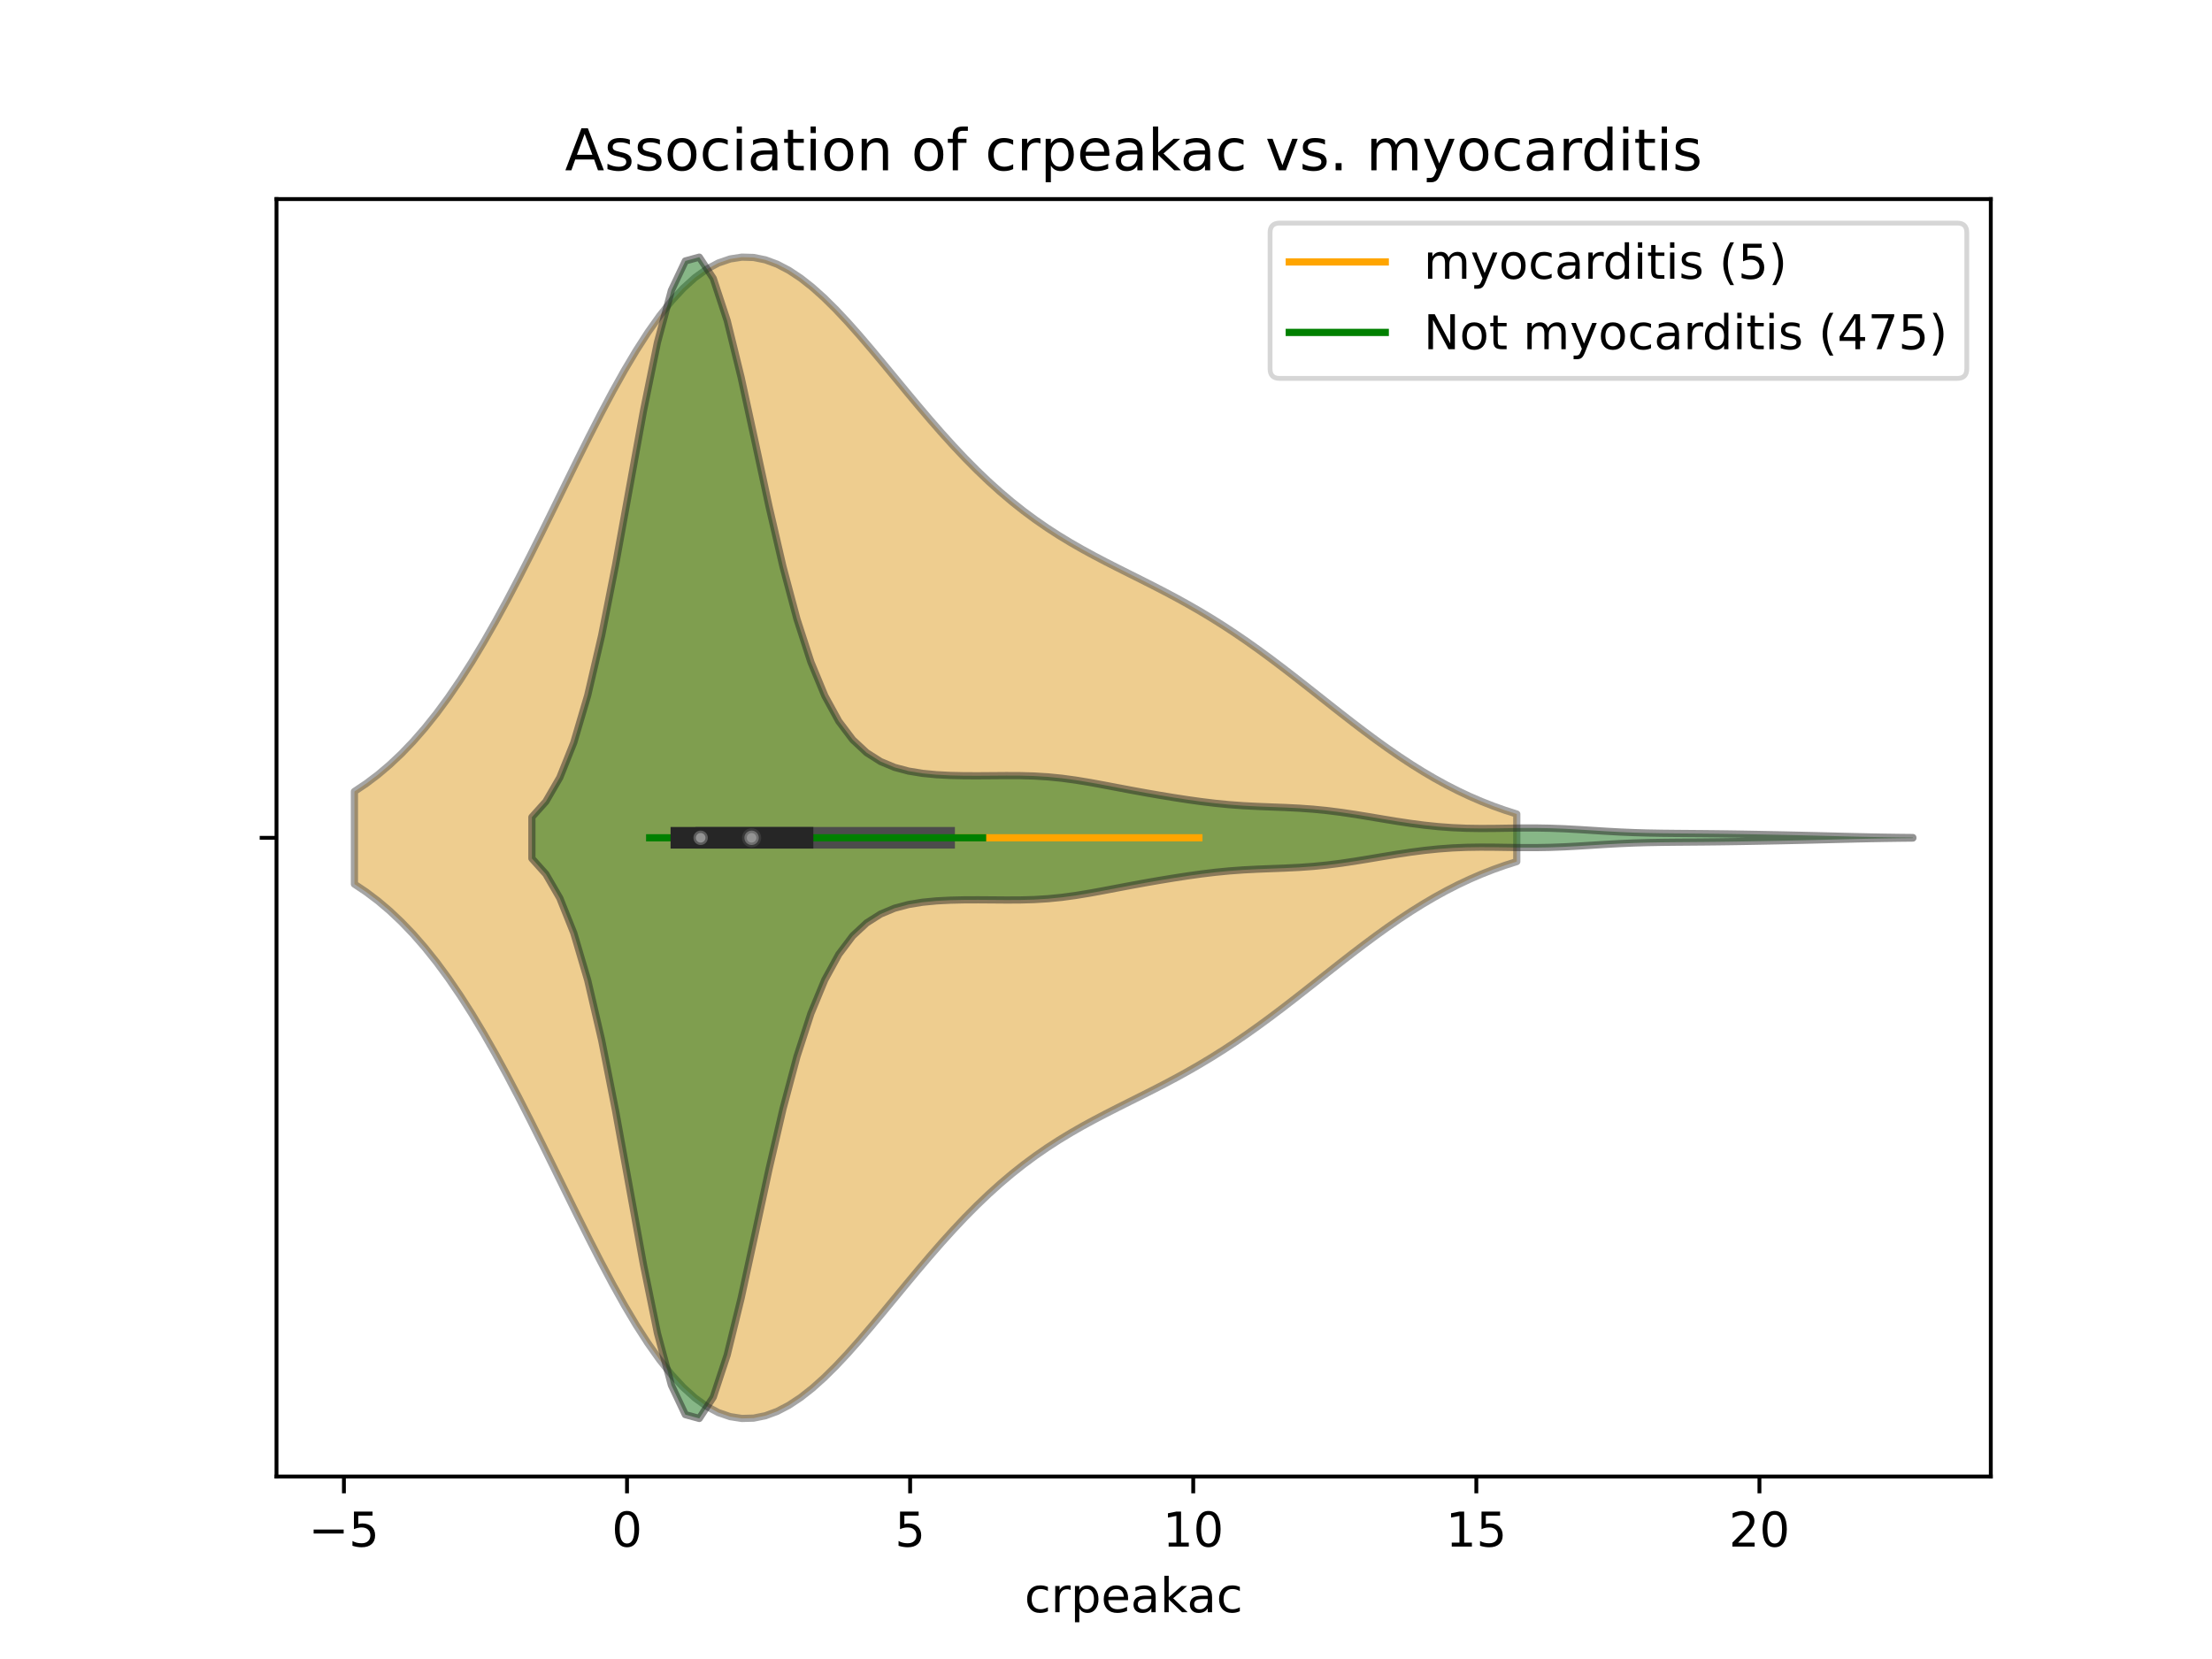 <?xml version="1.0" encoding="utf-8" standalone="no"?>
<!DOCTYPE svg PUBLIC "-//W3C//DTD SVG 1.1//EN"
  "http://www.w3.org/Graphics/SVG/1.1/DTD/svg11.dtd">
<!-- Created with matplotlib (https://matplotlib.org/) -->
<svg height="345.6pt" version="1.1" viewBox="0 0 460.8 345.6" width="460.8pt" xmlns="http://www.w3.org/2000/svg" xmlns:xlink="http://www.w3.org/1999/xlink">
 <defs>
  <style type="text/css">
*{stroke-linecap:butt;stroke-linejoin:round;}
  </style>
 </defs>
 <g id="figure_1">
  <g id="patch_1">
   <path d="M 0 345.6 
L 460.8 345.6 
L 460.8 0 
L 0 0 
z
" style="fill:#ffffff;"/>
  </g>
  <g id="axes_1">
   <g id="patch_2">
    <path d="M 57.6 307.584 
L 414.72 307.584 
L 414.72 41.472 
L 57.6 41.472 
z
" style="fill:#ffffff;"/>
   </g>
   <g id="PolyCollection_1">
    <defs>
     <path d="M 73.833 -161.422 
L 73.833 -180.722 
L 76.279 -182.36 
L 78.724 -184.207 
L 81.17 -186.278 
L 83.616 -188.583 
L 86.062 -191.134 
L 88.508 -193.938 
L 90.954 -196.999 
L 93.4 -200.319 
L 95.846 -203.895 
L 98.292 -207.719 
L 100.737 -211.781 
L 103.183 -216.064 
L 105.629 -220.546 
L 108.075 -225.201 
L 110.521 -229.997 
L 112.967 -234.899 
L 115.413 -239.866 
L 117.859 -244.856 
L 120.304 -249.821 
L 122.75 -254.713 
L 125.196 -259.483 
L 127.642 -264.082 
L 130.088 -268.46 
L 132.534 -272.571 
L 134.98 -276.371 
L 137.426 -279.821 
L 139.871 -282.886 
L 142.317 -285.538 
L 144.763 -287.753 
L 147.209 -289.515 
L 149.655 -290.816 
L 152.101 -291.653 
L 154.547 -292.032 
L 156.993 -291.965 
L 159.438 -291.469 
L 161.884 -290.57 
L 164.33 -289.294 
L 166.776 -287.677 
L 169.222 -285.752 
L 171.668 -283.56 
L 174.114 -281.141 
L 176.56 -278.535 
L 179.006 -275.782 
L 181.451 -272.922 
L 183.897 -269.994 
L 186.343 -267.031 
L 188.789 -264.068 
L 191.235 -261.134 
L 193.681 -258.255 
L 196.127 -255.454 
L 198.573 -252.749 
L 201.018 -250.155 
L 203.464 -247.684 
L 205.91 -245.344 
L 208.356 -243.138 
L 210.802 -241.067 
L 213.248 -239.13 
L 215.694 -237.319 
L 218.14 -235.628 
L 220.585 -234.046 
L 223.031 -232.562 
L 225.477 -231.16 
L 227.923 -229.826 
L 230.369 -228.544 
L 232.815 -227.298 
L 235.261 -226.071 
L 237.707 -224.847 
L 240.152 -223.611 
L 242.598 -222.349 
L 245.044 -221.049 
L 247.49 -219.699 
L 249.936 -218.292 
L 252.382 -216.821 
L 254.828 -215.282 
L 257.274 -213.675 
L 259.72 -212.001 
L 262.165 -210.264 
L 264.611 -208.469 
L 267.057 -206.624 
L 269.503 -204.74 
L 271.949 -202.827 
L 274.395 -200.898 
L 276.841 -198.965 
L 279.287 -197.042 
L 281.732 -195.142 
L 284.178 -193.278 
L 286.624 -191.461 
L 289.07 -189.703 
L 291.516 -188.014 
L 293.962 -186.401 
L 296.408 -184.873 
L 298.854 -183.435 
L 301.299 -182.091 
L 303.745 -180.842 
L 306.191 -179.69 
L 308.637 -178.634 
L 311.083 -177.674 
L 313.529 -176.805 
L 315.975 -176.024 
L 315.975 -166.12 
L 315.975 -166.12 
L 313.529 -165.339 
L 311.083 -164.47 
L 308.637 -163.51 
L 306.191 -162.454 
L 303.745 -161.302 
L 301.299 -160.053 
L 298.854 -158.709 
L 296.408 -157.271 
L 293.962 -155.743 
L 291.516 -154.13 
L 289.07 -152.441 
L 286.624 -150.683 
L 284.178 -148.866 
L 281.732 -147.002 
L 279.287 -145.102 
L 276.841 -143.179 
L 274.395 -141.246 
L 271.949 -139.317 
L 269.503 -137.404 
L 267.057 -135.52 
L 264.611 -133.675 
L 262.165 -131.88 
L 259.72 -130.143 
L 257.274 -128.469 
L 254.828 -126.862 
L 252.382 -125.323 
L 249.936 -123.852 
L 247.49 -122.445 
L 245.044 -121.095 
L 242.598 -119.795 
L 240.152 -118.533 
L 237.707 -117.297 
L 235.261 -116.073 
L 232.815 -114.846 
L 230.369 -113.6 
L 227.923 -112.318 
L 225.477 -110.984 
L 223.031 -109.582 
L 220.585 -108.098 
L 218.14 -106.516 
L 215.694 -104.825 
L 213.248 -103.014 
L 210.802 -101.077 
L 208.356 -99.006 
L 205.91 -96.8 
L 203.464 -94.46 
L 201.018 -91.989 
L 198.573 -89.395 
L 196.127 -86.69 
L 193.681 -83.889 
L 191.235 -81.01 
L 188.789 -78.076 
L 186.343 -75.113 
L 183.897 -72.15 
L 181.451 -69.222 
L 179.006 -66.362 
L 176.56 -63.609 
L 174.114 -61.003 
L 171.668 -58.584 
L 169.222 -56.392 
L 166.776 -54.467 
L 164.33 -52.85 
L 161.884 -51.574 
L 159.438 -50.675 
L 156.993 -50.179 
L 154.547 -50.112 
L 152.101 -50.491 
L 149.655 -51.328 
L 147.209 -52.629 
L 144.763 -54.391 
L 142.317 -56.606 
L 139.871 -59.258 
L 137.426 -62.323 
L 134.98 -65.773 
L 132.534 -69.573 
L 130.088 -73.684 
L 127.642 -78.062 
L 125.196 -82.661 
L 122.75 -87.431 
L 120.304 -92.323 
L 117.859 -97.288 
L 115.413 -102.278 
L 112.967 -107.245 
L 110.521 -112.147 
L 108.075 -116.943 
L 105.629 -121.598 
L 103.183 -126.08 
L 100.737 -130.363 
L 98.292 -134.425 
L 95.846 -138.249 
L 93.4 -141.825 
L 90.954 -145.145 
L 88.508 -148.206 
L 86.062 -151.01 
L 83.616 -153.561 
L 81.17 -155.866 
L 78.724 -157.937 
L 76.279 -159.784 
L 73.833 -161.422 
z
" id="m91c25d7574" style="stroke:#4c4c4c;stroke-opacity:0.5;stroke-width:1.5;"/>
    </defs>
    <g clip-path="url(#p97ce71ebbb)">
     <use style="fill:#df9c20;fill-opacity:0.5;stroke:#4c4c4c;stroke-opacity:0.5;stroke-width:1.5;" x="0" xlink:href="#m91c25d7574" y="345.6"/>
    </g>
   </g>
   <g id="PolyCollection_2">
    <defs>
     <path d="M 110.805 -166.765 
L 110.805 -175.379 
L 113.711 -178.625 
L 116.617 -183.632 
L 119.522 -190.888 
L 122.428 -200.738 
L 125.334 -213.231 
L 128.24 -227.969 
L 131.146 -244.034 
L 134.052 -260.029 
L 136.958 -274.273 
L 139.864 -285.108 
L 142.77 -291.242 
L 145.675 -292.032 
L 148.581 -287.606 
L 151.487 -278.806 
L 154.393 -266.962 
L 157.299 -253.587 
L 160.205 -240.085 
L 163.111 -227.544 
L 166.017 -216.646 
L 168.922 -207.684 
L 171.828 -200.651 
L 174.734 -195.353 
L 177.64 -191.502 
L 180.546 -188.795 
L 183.452 -186.954 
L 186.358 -185.742 
L 189.264 -184.969 
L 192.17 -184.495 
L 195.075 -184.215 
L 197.981 -184.065 
L 200.887 -183.999 
L 203.793 -183.99 
L 206.699 -184.01 
L 209.605 -184.032 
L 212.511 -184.021 
L 215.417 -183.941 
L 218.322 -183.763 
L 221.228 -183.475 
L 224.134 -183.079 
L 227.04 -182.6 
L 229.946 -182.067 
L 232.852 -181.514 
L 235.758 -180.966 
L 238.664 -180.438 
L 241.57 -179.934 
L 244.475 -179.457 
L 247.381 -179.01 
L 250.287 -178.604 
L 253.193 -178.253 
L 256.099 -177.97 
L 259.005 -177.758 
L 261.911 -177.608 
L 264.817 -177.494 
L 267.723 -177.383 
L 270.628 -177.238 
L 273.534 -177.031 
L 276.44 -176.744 
L 279.346 -176.378 
L 282.252 -175.946 
L 285.158 -175.472 
L 288.064 -174.982 
L 290.97 -174.506 
L 293.875 -174.068 
L 296.781 -173.691 
L 299.687 -173.392 
L 302.593 -173.18 
L 305.499 -173.057 
L 308.405 -173.014 
L 311.311 -173.029 
L 314.217 -173.072 
L 317.123 -173.11 
L 320.028 -173.113 
L 322.934 -173.062 
L 325.84 -172.954 
L 328.746 -172.798 
L 331.652 -172.617 
L 334.558 -172.436 
L 337.464 -172.277 
L 340.37 -172.153 
L 343.275 -172.068 
L 346.181 -172.016 
L 349.087 -171.985 
L 351.993 -171.962 
L 354.899 -171.938 
L 357.805 -171.908 
L 360.711 -171.869 
L 363.617 -171.823 
L 366.523 -171.771 
L 369.428 -171.716 
L 372.334 -171.656 
L 375.24 -171.591 
L 378.146 -171.522 
L 381.052 -171.449 
L 383.958 -171.377 
L 386.864 -171.308 
L 389.77 -171.247 
L 392.676 -171.195 
L 395.581 -171.154 
L 398.487 -171.124 
L 398.487 -171.02 
L 398.487 -171.02 
L 395.581 -170.99 
L 392.676 -170.949 
L 389.77 -170.897 
L 386.864 -170.836 
L 383.958 -170.767 
L 381.052 -170.695 
L 378.146 -170.622 
L 375.24 -170.553 
L 372.334 -170.488 
L 369.428 -170.428 
L 366.523 -170.373 
L 363.617 -170.321 
L 360.711 -170.275 
L 357.805 -170.236 
L 354.899 -170.206 
L 351.993 -170.182 
L 349.087 -170.159 
L 346.181 -170.128 
L 343.275 -170.076 
L 340.37 -169.991 
L 337.464 -169.867 
L 334.558 -169.708 
L 331.652 -169.527 
L 328.746 -169.346 
L 325.84 -169.19 
L 322.934 -169.082 
L 320.028 -169.031 
L 317.123 -169.034 
L 314.217 -169.072 
L 311.311 -169.115 
L 308.405 -169.13 
L 305.499 -169.087 
L 302.593 -168.964 
L 299.687 -168.752 
L 296.781 -168.453 
L 293.875 -168.076 
L 290.97 -167.638 
L 288.064 -167.162 
L 285.158 -166.672 
L 282.252 -166.198 
L 279.346 -165.766 
L 276.44 -165.4 
L 273.534 -165.113 
L 270.628 -164.906 
L 267.723 -164.761 
L 264.817 -164.65 
L 261.911 -164.536 
L 259.005 -164.386 
L 256.099 -164.174 
L 253.193 -163.891 
L 250.287 -163.54 
L 247.381 -163.134 
L 244.475 -162.687 
L 241.57 -162.21 
L 238.664 -161.706 
L 235.758 -161.178 
L 232.852 -160.63 
L 229.946 -160.077 
L 227.04 -159.544 
L 224.134 -159.065 
L 221.228 -158.669 
L 218.322 -158.381 
L 215.417 -158.203 
L 212.511 -158.123 
L 209.605 -158.112 
L 206.699 -158.134 
L 203.793 -158.154 
L 200.887 -158.145 
L 197.981 -158.079 
L 195.075 -157.929 
L 192.17 -157.649 
L 189.264 -157.175 
L 186.358 -156.402 
L 183.452 -155.19 
L 180.546 -153.349 
L 177.64 -150.642 
L 174.734 -146.791 
L 171.828 -141.493 
L 168.922 -134.46 
L 166.017 -125.498 
L 163.111 -114.6 
L 160.205 -102.059 
L 157.299 -88.557 
L 154.393 -75.182 
L 151.487 -63.338 
L 148.581 -54.538 
L 145.675 -50.112 
L 142.77 -50.902 
L 139.864 -57.036 
L 136.958 -67.871 
L 134.052 -82.115 
L 131.146 -98.11 
L 128.24 -114.175 
L 125.334 -128.913 
L 122.428 -141.406 
L 119.522 -151.256 
L 116.617 -158.512 
L 113.711 -163.519 
L 110.805 -166.765 
z
" id="mef606143f7" style="stroke:#262626;stroke-opacity:0.5;stroke-width:1.5;"/>
    </defs>
    <g clip-path="url(#p97ce71ebbb)">
     <use style="fill:#107010;fill-opacity:0.5;stroke:#262626;stroke-opacity:0.5;stroke-width:1.5;" x="0" xlink:href="#mef606143f7" y="345.6"/>
    </g>
   </g>
   <g id="matplotlib.axis_1">
    <g id="xtick_1">
     <g id="line2d_1">
      <defs>
       <path d="M 0 0 
L 0 3.5 
" id="m4beaf02a78" style="stroke:#000000;stroke-width:0.8;"/>
      </defs>
      <g>
       <use style="stroke:#000000;stroke-width:0.8;" x="71.645" xlink:href="#m4beaf02a78" y="307.584"/>
      </g>
     </g>
     <g id="text_1">
      <!-- −5 -->
      <defs>
       <path d="M 10.594 35.5 
L 73.188 35.5 
L 73.188 27.203 
L 10.594 27.203 
z
" id="DejaVuSans-8722"/>
       <path d="M 10.797 72.906 
L 49.516 72.906 
L 49.516 64.594 
L 19.828 64.594 
L 19.828 46.734 
Q 21.969 47.469 24.109 47.828 
Q 26.266 48.188 28.422 48.188 
Q 40.625 48.188 47.75 41.5 
Q 54.891 34.812 54.891 23.391 
Q 54.891 11.625 47.562 5.094 
Q 40.234 -1.422 26.906 -1.422 
Q 22.312 -1.422 17.547 -0.641 
Q 12.797 0.141 7.719 1.703 
L 7.719 11.625 
Q 12.109 9.234 16.797 8.062 
Q 21.484 6.891 26.703 6.891 
Q 35.156 6.891 40.078 11.328 
Q 45.016 15.766 45.016 23.391 
Q 45.016 31 40.078 35.438 
Q 35.156 39.891 26.703 39.891 
Q 22.75 39.891 18.812 39.016 
Q 14.891 38.141 10.797 36.281 
z
" id="DejaVuSans-53"/>
      </defs>
      <g transform="translate(64.274 322.182)scale(0.1 -0.1)">
       <use xlink:href="#DejaVuSans-8722"/>
       <use x="83.789" xlink:href="#DejaVuSans-53"/>
      </g>
     </g>
    </g>
    <g id="xtick_2">
     <g id="line2d_2">
      <g>
       <use style="stroke:#000000;stroke-width:0.8;" x="130.62" xlink:href="#m4beaf02a78" y="307.584"/>
      </g>
     </g>
     <g id="text_2">
      <!-- 0 -->
      <defs>
       <path d="M 31.781 66.406 
Q 24.172 66.406 20.328 58.906 
Q 16.5 51.422 16.5 36.375 
Q 16.5 21.391 20.328 13.891 
Q 24.172 6.391 31.781 6.391 
Q 39.453 6.391 43.281 13.891 
Q 47.125 21.391 47.125 36.375 
Q 47.125 51.422 43.281 58.906 
Q 39.453 66.406 31.781 66.406 
z
M 31.781 74.219 
Q 44.047 74.219 50.516 64.516 
Q 56.984 54.828 56.984 36.375 
Q 56.984 17.969 50.516 8.266 
Q 44.047 -1.422 31.781 -1.422 
Q 19.531 -1.422 13.062 8.266 
Q 6.594 17.969 6.594 36.375 
Q 6.594 54.828 13.062 64.516 
Q 19.531 74.219 31.781 74.219 
z
" id="DejaVuSans-48"/>
      </defs>
      <g transform="translate(127.439 322.182)scale(0.1 -0.1)">
       <use xlink:href="#DejaVuSans-48"/>
      </g>
     </g>
    </g>
    <g id="xtick_3">
     <g id="line2d_3">
      <g>
       <use style="stroke:#000000;stroke-width:0.8;" x="189.596" xlink:href="#m4beaf02a78" y="307.584"/>
      </g>
     </g>
     <g id="text_3">
      <!-- 5 -->
      <g transform="translate(186.415 322.182)scale(0.1 -0.1)">
       <use xlink:href="#DejaVuSans-53"/>
      </g>
     </g>
    </g>
    <g id="xtick_4">
     <g id="line2d_4">
      <g>
       <use style="stroke:#000000;stroke-width:0.8;" x="248.572" xlink:href="#m4beaf02a78" y="307.584"/>
      </g>
     </g>
     <g id="text_4">
      <!-- 10 -->
      <defs>
       <path d="M 12.406 8.297 
L 28.516 8.297 
L 28.516 63.922 
L 10.984 60.406 
L 10.984 69.391 
L 28.422 72.906 
L 38.281 72.906 
L 38.281 8.297 
L 54.391 8.297 
L 54.391 0 
L 12.406 0 
z
" id="DejaVuSans-49"/>
      </defs>
      <g transform="translate(242.209 322.182)scale(0.1 -0.1)">
       <use xlink:href="#DejaVuSans-49"/>
       <use x="63.623" xlink:href="#DejaVuSans-48"/>
      </g>
     </g>
    </g>
    <g id="xtick_5">
     <g id="line2d_5">
      <g>
       <use style="stroke:#000000;stroke-width:0.8;" x="307.547" xlink:href="#m4beaf02a78" y="307.584"/>
      </g>
     </g>
     <g id="text_5">
      <!-- 15 -->
      <g transform="translate(301.185 322.182)scale(0.1 -0.1)">
       <use xlink:href="#DejaVuSans-49"/>
       <use x="63.623" xlink:href="#DejaVuSans-53"/>
      </g>
     </g>
    </g>
    <g id="xtick_6">
     <g id="line2d_6">
      <g>
       <use style="stroke:#000000;stroke-width:0.8;" x="366.523" xlink:href="#m4beaf02a78" y="307.584"/>
      </g>
     </g>
     <g id="text_6">
      <!-- 20 -->
      <defs>
       <path d="M 19.188 8.297 
L 53.609 8.297 
L 53.609 0 
L 7.328 0 
L 7.328 8.297 
Q 12.938 14.109 22.625 23.891 
Q 32.328 33.688 34.812 36.531 
Q 39.547 41.844 41.422 45.531 
Q 43.312 49.219 43.312 52.781 
Q 43.312 58.594 39.234 62.25 
Q 35.156 65.922 28.609 65.922 
Q 23.969 65.922 18.812 64.312 
Q 13.672 62.703 7.812 59.422 
L 7.812 69.391 
Q 13.766 71.781 18.938 73 
Q 24.125 74.219 28.422 74.219 
Q 39.75 74.219 46.484 68.547 
Q 53.219 62.891 53.219 53.422 
Q 53.219 48.922 51.531 44.891 
Q 49.859 40.875 45.406 35.406 
Q 44.188 33.984 37.641 27.219 
Q 31.109 20.453 19.188 8.297 
z
" id="DejaVuSans-50"/>
      </defs>
      <g transform="translate(360.16 322.182)scale(0.1 -0.1)">
       <use xlink:href="#DejaVuSans-50"/>
       <use x="63.623" xlink:href="#DejaVuSans-48"/>
      </g>
     </g>
    </g>
    <g id="text_7">
     <!-- crpeakac -->
     <defs>
      <path d="M 48.781 52.594 
L 48.781 44.188 
Q 44.969 46.297 41.141 47.344 
Q 37.312 48.391 33.406 48.391 
Q 24.656 48.391 19.812 42.844 
Q 14.984 37.312 14.984 27.297 
Q 14.984 17.281 19.812 11.734 
Q 24.656 6.203 33.406 6.203 
Q 37.312 6.203 41.141 7.25 
Q 44.969 8.297 48.781 10.406 
L 48.781 2.094 
Q 45.016 0.344 40.984 -0.531 
Q 36.969 -1.422 32.422 -1.422 
Q 20.062 -1.422 12.781 6.344 
Q 5.516 14.109 5.516 27.297 
Q 5.516 40.672 12.859 48.328 
Q 20.219 56 33.016 56 
Q 37.156 56 41.109 55.141 
Q 45.062 54.297 48.781 52.594 
z
" id="DejaVuSans-99"/>
      <path d="M 41.109 46.297 
Q 39.594 47.172 37.812 47.578 
Q 36.031 48 33.891 48 
Q 26.266 48 22.188 43.047 
Q 18.109 38.094 18.109 28.812 
L 18.109 0 
L 9.078 0 
L 9.078 54.688 
L 18.109 54.688 
L 18.109 46.188 
Q 20.953 51.172 25.484 53.578 
Q 30.031 56 36.531 56 
Q 37.453 56 38.578 55.875 
Q 39.703 55.766 41.062 55.516 
z
" id="DejaVuSans-114"/>
      <path d="M 18.109 8.203 
L 18.109 -20.797 
L 9.078 -20.797 
L 9.078 54.688 
L 18.109 54.688 
L 18.109 46.391 
Q 20.953 51.266 25.266 53.625 
Q 29.594 56 35.594 56 
Q 45.562 56 51.781 48.094 
Q 58.016 40.188 58.016 27.297 
Q 58.016 14.406 51.781 6.484 
Q 45.562 -1.422 35.594 -1.422 
Q 29.594 -1.422 25.266 0.953 
Q 20.953 3.328 18.109 8.203 
z
M 48.688 27.297 
Q 48.688 37.203 44.609 42.844 
Q 40.531 48.484 33.406 48.484 
Q 26.266 48.484 22.188 42.844 
Q 18.109 37.203 18.109 27.297 
Q 18.109 17.391 22.188 11.75 
Q 26.266 6.109 33.406 6.109 
Q 40.531 6.109 44.609 11.75 
Q 48.688 17.391 48.688 27.297 
z
" id="DejaVuSans-112"/>
      <path d="M 56.203 29.594 
L 56.203 25.203 
L 14.891 25.203 
Q 15.484 15.922 20.484 11.062 
Q 25.484 6.203 34.422 6.203 
Q 39.594 6.203 44.453 7.469 
Q 49.312 8.734 54.109 11.281 
L 54.109 2.781 
Q 49.266 0.734 44.188 -0.344 
Q 39.109 -1.422 33.891 -1.422 
Q 20.797 -1.422 13.156 6.188 
Q 5.516 13.812 5.516 26.812 
Q 5.516 40.234 12.766 48.109 
Q 20.016 56 32.328 56 
Q 43.359 56 49.781 48.891 
Q 56.203 41.797 56.203 29.594 
z
M 47.219 32.234 
Q 47.125 39.594 43.094 43.984 
Q 39.062 48.391 32.422 48.391 
Q 24.906 48.391 20.391 44.141 
Q 15.875 39.891 15.188 32.172 
z
" id="DejaVuSans-101"/>
      <path d="M 34.281 27.484 
Q 23.391 27.484 19.188 25 
Q 14.984 22.516 14.984 16.5 
Q 14.984 11.719 18.141 8.906 
Q 21.297 6.109 26.703 6.109 
Q 34.188 6.109 38.703 11.406 
Q 43.219 16.703 43.219 25.484 
L 43.219 27.484 
z
M 52.203 31.203 
L 52.203 0 
L 43.219 0 
L 43.219 8.297 
Q 40.141 3.328 35.547 0.953 
Q 30.953 -1.422 24.312 -1.422 
Q 15.922 -1.422 10.953 3.297 
Q 6 8.016 6 15.922 
Q 6 25.141 12.172 29.828 
Q 18.359 34.516 30.609 34.516 
L 43.219 34.516 
L 43.219 35.406 
Q 43.219 41.609 39.141 45 
Q 35.062 48.391 27.688 48.391 
Q 23 48.391 18.547 47.266 
Q 14.109 46.141 10.016 43.891 
L 10.016 52.203 
Q 14.938 54.109 19.578 55.047 
Q 24.219 56 28.609 56 
Q 40.484 56 46.344 49.844 
Q 52.203 43.703 52.203 31.203 
z
" id="DejaVuSans-97"/>
      <path d="M 9.078 75.984 
L 18.109 75.984 
L 18.109 31.109 
L 44.922 54.688 
L 56.391 54.688 
L 27.391 29.109 
L 57.625 0 
L 45.906 0 
L 18.109 26.703 
L 18.109 0 
L 9.078 0 
z
" id="DejaVuSans-107"/>
     </defs>
     <g transform="translate(213.419 335.861)scale(0.1 -0.1)">
      <use xlink:href="#DejaVuSans-99"/>
      <use x="54.98" xlink:href="#DejaVuSans-114"/>
      <use x="96.094" xlink:href="#DejaVuSans-112"/>
      <use x="159.57" xlink:href="#DejaVuSans-101"/>
      <use x="221.094" xlink:href="#DejaVuSans-97"/>
      <use x="282.373" xlink:href="#DejaVuSans-107"/>
      <use x="338.533" xlink:href="#DejaVuSans-97"/>
      <use x="399.812" xlink:href="#DejaVuSans-99"/>
     </g>
    </g>
   </g>
   <g id="matplotlib.axis_2">
    <g id="ytick_1">
     <g id="line2d_7">
      <defs>
       <path d="M 0 0 
L -3.5 0 
" id="mac49ee406b" style="stroke:#000000;stroke-width:0.8;"/>
      </defs>
      <g>
       <use style="stroke:#000000;stroke-width:0.8;" x="57.6" xlink:href="#mac49ee406b" y="174.528"/>
      </g>
     </g>
    </g>
   </g>
   <g id="line2d_8">
    <path clip-path="url(#p97ce71ebbb)" d="M 140.056 174.528 
L 249.751 174.528 
" style="fill:none;stroke:#ffa500;stroke-linecap:square;stroke-width:1.5;"/>
   </g>
   <g id="line2d_9">
    <path clip-path="url(#p97ce71ebbb)" d="M 147.133 174.528 
L 196.673 174.528 
" style="fill:none;stroke:#4c4c4c;stroke-linecap:square;stroke-width:4.5;"/>
   </g>
   <g id="line2d_10">
    <path clip-path="url(#p97ce71ebbb)" d="M 135.338 174.528 
L 204.694 174.528 
" style="fill:none;stroke:#008000;stroke-linecap:square;stroke-width:1.5;"/>
   </g>
   <g id="line2d_11">
    <path clip-path="url(#p97ce71ebbb)" d="M 141.944 174.528 
L 167.185 174.528 
" style="fill:none;stroke:#262626;stroke-linecap:square;stroke-width:4.5;"/>
   </g>
   <g id="patch_3">
    <path d="M 57.6 307.584 
L 57.6 41.472 
" style="fill:none;stroke:#000000;stroke-linecap:square;stroke-linejoin:miter;stroke-width:0.8;"/>
   </g>
   <g id="patch_4">
    <path d="M 414.72 307.584 
L 414.72 41.472 
" style="fill:none;stroke:#000000;stroke-linecap:square;stroke-linejoin:miter;stroke-width:0.8;"/>
   </g>
   <g id="patch_5">
    <path d="M 57.6 307.584 
L 414.72 307.584 
" style="fill:none;stroke:#000000;stroke-linecap:square;stroke-linejoin:miter;stroke-width:0.8;"/>
   </g>
   <g id="patch_6">
    <path d="M 57.6 41.472 
L 414.72 41.472 
" style="fill:none;stroke:#000000;stroke-linecap:square;stroke-linejoin:miter;stroke-width:0.8;"/>
   </g>
   <g id="PathCollection_1">
    <defs>
     <path d="M 0 1.5 
C 0.398 1.5 0.779 1.342 1.061 1.061 
C 1.342 0.779 1.5 0.398 1.5 0 
C 1.5 -0.398 1.342 -0.779 1.061 -1.061 
C 0.779 -1.342 0.398 -1.5 0 -1.5 
C -0.398 -1.5 -0.779 -1.342 -1.061 -1.061 
C -1.342 -0.779 -1.5 -0.398 -1.5 0 
C -1.5 0.398 -1.342 0.779 -1.061 1.061 
C -0.779 1.342 -0.398 1.5 0 1.5 
z
" id="m2f6c589603" style="stroke:#4c4c4c;stroke-opacity:0.5;"/>
    </defs>
    <g clip-path="url(#p97ce71ebbb)">
     <use style="fill:#ffffff;fill-opacity:0.5;stroke:#4c4c4c;stroke-opacity:0.5;" x="156.57" xlink:href="#m2f6c589603" y="174.528"/>
    </g>
   </g>
   <g id="PathCollection_2">
    <defs>
     <path d="M 0 1.5 
C 0.398 1.5 0.779 1.342 1.061 1.061 
C 1.342 0.779 1.5 0.398 1.5 0 
C 1.5 -0.398 1.342 -0.779 1.061 -1.061 
C 0.779 -1.342 0.398 -1.5 0 -1.5 
C -0.398 -1.5 -0.779 -1.342 -1.061 -1.061 
C -1.342 -0.779 -1.5 -0.398 -1.5 0 
C -1.5 0.398 -1.342 0.779 -1.061 1.061 
C -0.779 1.342 -0.398 1.5 0 1.5 
z
" id="mc20048e408" style="stroke:#262626;stroke-opacity:0.5;"/>
    </defs>
    <g clip-path="url(#p97ce71ebbb)">
     <use style="fill:#ffffff;fill-opacity:0.5;stroke:#262626;stroke-opacity:0.5;" x="145.954" xlink:href="#mc20048e408" y="174.528"/>
    </g>
   </g>
   <g id="text_8">
    <!-- Association of crpeakac vs. myocarditis -->
    <defs>
     <path d="M 34.188 63.188 
L 20.797 26.906 
L 47.609 26.906 
z
M 28.609 72.906 
L 39.797 72.906 
L 67.578 0 
L 57.328 0 
L 50.688 18.703 
L 17.828 18.703 
L 11.188 0 
L 0.781 0 
z
" id="DejaVuSans-65"/>
     <path d="M 44.281 53.078 
L 44.281 44.578 
Q 40.484 46.531 36.375 47.5 
Q 32.281 48.484 27.875 48.484 
Q 21.188 48.484 17.844 46.438 
Q 14.5 44.391 14.5 40.281 
Q 14.5 37.156 16.891 35.375 
Q 19.281 33.594 26.516 31.984 
L 29.594 31.297 
Q 39.156 29.25 43.188 25.516 
Q 47.219 21.781 47.219 15.094 
Q 47.219 7.469 41.188 3.016 
Q 35.156 -1.422 24.609 -1.422 
Q 20.219 -1.422 15.453 -0.562 
Q 10.688 0.297 5.422 2 
L 5.422 11.281 
Q 10.406 8.688 15.234 7.391 
Q 20.062 6.109 24.812 6.109 
Q 31.156 6.109 34.562 8.281 
Q 37.984 10.453 37.984 14.406 
Q 37.984 18.062 35.516 20.016 
Q 33.062 21.969 24.703 23.781 
L 21.578 24.516 
Q 13.234 26.266 9.516 29.906 
Q 5.812 33.547 5.812 39.891 
Q 5.812 47.609 11.281 51.797 
Q 16.75 56 26.812 56 
Q 31.781 56 36.172 55.266 
Q 40.578 54.547 44.281 53.078 
z
" id="DejaVuSans-115"/>
     <path d="M 30.609 48.391 
Q 23.391 48.391 19.188 42.75 
Q 14.984 37.109 14.984 27.297 
Q 14.984 17.484 19.156 11.844 
Q 23.344 6.203 30.609 6.203 
Q 37.797 6.203 41.984 11.859 
Q 46.188 17.531 46.188 27.297 
Q 46.188 37.016 41.984 42.703 
Q 37.797 48.391 30.609 48.391 
z
M 30.609 56 
Q 42.328 56 49.016 48.375 
Q 55.719 40.766 55.719 27.297 
Q 55.719 13.875 49.016 6.219 
Q 42.328 -1.422 30.609 -1.422 
Q 18.844 -1.422 12.172 6.219 
Q 5.516 13.875 5.516 27.297 
Q 5.516 40.766 12.172 48.375 
Q 18.844 56 30.609 56 
z
" id="DejaVuSans-111"/>
     <path d="M 9.422 54.688 
L 18.406 54.688 
L 18.406 0 
L 9.422 0 
z
M 9.422 75.984 
L 18.406 75.984 
L 18.406 64.594 
L 9.422 64.594 
z
" id="DejaVuSans-105"/>
     <path d="M 18.312 70.219 
L 18.312 54.688 
L 36.812 54.688 
L 36.812 47.703 
L 18.312 47.703 
L 18.312 18.016 
Q 18.312 11.328 20.141 9.422 
Q 21.969 7.516 27.594 7.516 
L 36.812 7.516 
L 36.812 0 
L 27.594 0 
Q 17.188 0 13.234 3.875 
Q 9.281 7.766 9.281 18.016 
L 9.281 47.703 
L 2.688 47.703 
L 2.688 54.688 
L 9.281 54.688 
L 9.281 70.219 
z
" id="DejaVuSans-116"/>
     <path d="M 54.891 33.016 
L 54.891 0 
L 45.906 0 
L 45.906 32.719 
Q 45.906 40.484 42.875 44.328 
Q 39.844 48.188 33.797 48.188 
Q 26.516 48.188 22.312 43.547 
Q 18.109 38.922 18.109 30.906 
L 18.109 0 
L 9.078 0 
L 9.078 54.688 
L 18.109 54.688 
L 18.109 46.188 
Q 21.344 51.125 25.703 53.562 
Q 30.078 56 35.797 56 
Q 45.219 56 50.047 50.172 
Q 54.891 44.344 54.891 33.016 
z
" id="DejaVuSans-110"/>
     <path id="DejaVuSans-32"/>
     <path d="M 37.109 75.984 
L 37.109 68.5 
L 28.516 68.5 
Q 23.688 68.5 21.797 66.547 
Q 19.922 64.594 19.922 59.516 
L 19.922 54.688 
L 34.719 54.688 
L 34.719 47.703 
L 19.922 47.703 
L 19.922 0 
L 10.891 0 
L 10.891 47.703 
L 2.297 47.703 
L 2.297 54.688 
L 10.891 54.688 
L 10.891 58.5 
Q 10.891 67.625 15.141 71.797 
Q 19.391 75.984 28.609 75.984 
z
" id="DejaVuSans-102"/>
     <path d="M 2.984 54.688 
L 12.5 54.688 
L 29.594 8.797 
L 46.688 54.688 
L 56.203 54.688 
L 35.688 0 
L 23.484 0 
z
" id="DejaVuSans-118"/>
     <path d="M 10.688 12.406 
L 21 12.406 
L 21 0 
L 10.688 0 
z
" id="DejaVuSans-46"/>
     <path d="M 52 44.188 
Q 55.375 50.25 60.062 53.125 
Q 64.75 56 71.094 56 
Q 79.641 56 84.281 50.016 
Q 88.922 44.047 88.922 33.016 
L 88.922 0 
L 79.891 0 
L 79.891 32.719 
Q 79.891 40.578 77.094 44.375 
Q 74.312 48.188 68.609 48.188 
Q 61.625 48.188 57.562 43.547 
Q 53.516 38.922 53.516 30.906 
L 53.516 0 
L 44.484 0 
L 44.484 32.719 
Q 44.484 40.625 41.703 44.406 
Q 38.922 48.188 33.109 48.188 
Q 26.219 48.188 22.156 43.531 
Q 18.109 38.875 18.109 30.906 
L 18.109 0 
L 9.078 0 
L 9.078 54.688 
L 18.109 54.688 
L 18.109 46.188 
Q 21.188 51.219 25.484 53.609 
Q 29.781 56 35.688 56 
Q 41.656 56 45.828 52.969 
Q 50 49.953 52 44.188 
z
" id="DejaVuSans-109"/>
     <path d="M 32.172 -5.078 
Q 28.375 -14.844 24.75 -17.812 
Q 21.141 -20.797 15.094 -20.797 
L 7.906 -20.797 
L 7.906 -13.281 
L 13.188 -13.281 
Q 16.891 -13.281 18.938 -11.516 
Q 21 -9.766 23.484 -3.219 
L 25.094 0.875 
L 2.984 54.688 
L 12.5 54.688 
L 29.594 11.922 
L 46.688 54.688 
L 56.203 54.688 
z
" id="DejaVuSans-121"/>
     <path d="M 45.406 46.391 
L 45.406 75.984 
L 54.391 75.984 
L 54.391 0 
L 45.406 0 
L 45.406 8.203 
Q 42.578 3.328 38.25 0.953 
Q 33.938 -1.422 27.875 -1.422 
Q 17.969 -1.422 11.734 6.484 
Q 5.516 14.406 5.516 27.297 
Q 5.516 40.188 11.734 48.094 
Q 17.969 56 27.875 56 
Q 33.938 56 38.25 53.625 
Q 42.578 51.266 45.406 46.391 
z
M 14.797 27.297 
Q 14.797 17.391 18.875 11.75 
Q 22.953 6.109 30.078 6.109 
Q 37.203 6.109 41.297 11.75 
Q 45.406 17.391 45.406 27.297 
Q 45.406 37.203 41.297 42.844 
Q 37.203 48.484 30.078 48.484 
Q 22.953 48.484 18.875 42.844 
Q 14.797 37.203 14.797 27.297 
z
" id="DejaVuSans-100"/>
    </defs>
    <g transform="translate(117.689 35.472)scale(0.12 -0.12)">
     <use xlink:href="#DejaVuSans-65"/>
     <use x="68.408" xlink:href="#DejaVuSans-115"/>
     <use x="120.508" xlink:href="#DejaVuSans-115"/>
     <use x="172.607" xlink:href="#DejaVuSans-111"/>
     <use x="233.789" xlink:href="#DejaVuSans-99"/>
     <use x="288.77" xlink:href="#DejaVuSans-105"/>
     <use x="316.553" xlink:href="#DejaVuSans-97"/>
     <use x="377.832" xlink:href="#DejaVuSans-116"/>
     <use x="417.041" xlink:href="#DejaVuSans-105"/>
     <use x="444.824" xlink:href="#DejaVuSans-111"/>
     <use x="506.006" xlink:href="#DejaVuSans-110"/>
     <use x="569.385" xlink:href="#DejaVuSans-32"/>
     <use x="601.172" xlink:href="#DejaVuSans-111"/>
     <use x="662.354" xlink:href="#DejaVuSans-102"/>
     <use x="697.559" xlink:href="#DejaVuSans-32"/>
     <use x="729.346" xlink:href="#DejaVuSans-99"/>
     <use x="784.326" xlink:href="#DejaVuSans-114"/>
     <use x="825.439" xlink:href="#DejaVuSans-112"/>
     <use x="888.916" xlink:href="#DejaVuSans-101"/>
     <use x="950.439" xlink:href="#DejaVuSans-97"/>
     <use x="1011.719" xlink:href="#DejaVuSans-107"/>
     <use x="1067.879" xlink:href="#DejaVuSans-97"/>
     <use x="1129.158" xlink:href="#DejaVuSans-99"/>
     <use x="1184.139" xlink:href="#DejaVuSans-32"/>
     <use x="1215.926" xlink:href="#DejaVuSans-118"/>
     <use x="1275.105" xlink:href="#DejaVuSans-115"/>
     <use x="1327.205" xlink:href="#DejaVuSans-46"/>
     <use x="1358.992" xlink:href="#DejaVuSans-32"/>
     <use x="1390.779" xlink:href="#DejaVuSans-109"/>
     <use x="1488.191" xlink:href="#DejaVuSans-121"/>
     <use x="1547.371" xlink:href="#DejaVuSans-111"/>
     <use x="1608.553" xlink:href="#DejaVuSans-99"/>
     <use x="1663.533" xlink:href="#DejaVuSans-97"/>
     <use x="1724.812" xlink:href="#DejaVuSans-114"/>
     <use x="1764.176" xlink:href="#DejaVuSans-100"/>
     <use x="1827.652" xlink:href="#DejaVuSans-105"/>
     <use x="1855.436" xlink:href="#DejaVuSans-116"/>
     <use x="1894.645" xlink:href="#DejaVuSans-105"/>
     <use x="1922.428" xlink:href="#DejaVuSans-115"/>
    </g>
   </g>
   <g id="legend_1">
    <g id="patch_7">
     <path d="M 266.578 78.828 
L 407.72 78.828 
Q 409.72 78.828 409.72 76.828 
L 409.72 48.472 
Q 409.72 46.472 407.72 46.472 
L 266.578 46.472 
Q 264.578 46.472 264.578 48.472 
L 264.578 76.828 
Q 264.578 78.828 266.578 78.828 
z
" style="fill:#ffffff;opacity:0.8;stroke:#cccccc;stroke-linejoin:miter;"/>
    </g>
    <g id="line2d_12">
     <path d="M 268.578 54.57 
L 288.578 54.57 
" style="fill:none;stroke:#ffa500;stroke-linecap:square;stroke-width:1.5;"/>
    </g>
    <g id="line2d_13"/>
    <g id="text_9">
     <!-- myocarditis (5) -->
     <defs>
      <path d="M 31 75.875 
Q 24.469 64.656 21.281 53.656 
Q 18.109 42.672 18.109 31.391 
Q 18.109 20.125 21.312 9.062 
Q 24.516 -2 31 -13.188 
L 23.188 -13.188 
Q 15.875 -1.703 12.234 9.375 
Q 8.594 20.453 8.594 31.391 
Q 8.594 42.281 12.203 53.312 
Q 15.828 64.359 23.188 75.875 
z
" id="DejaVuSans-40"/>
      <path d="M 8.016 75.875 
L 15.828 75.875 
Q 23.141 64.359 26.781 53.312 
Q 30.422 42.281 30.422 31.391 
Q 30.422 20.453 26.781 9.375 
Q 23.141 -1.703 15.828 -13.188 
L 8.016 -13.188 
Q 14.5 -2 17.703 9.062 
Q 20.906 20.125 20.906 31.391 
Q 20.906 42.672 17.703 53.656 
Q 14.5 64.656 8.016 75.875 
z
" id="DejaVuSans-41"/>
     </defs>
     <g transform="translate(296.578 58.07)scale(0.1 -0.1)">
      <use xlink:href="#DejaVuSans-109"/>
      <use x="97.412" xlink:href="#DejaVuSans-121"/>
      <use x="156.592" xlink:href="#DejaVuSans-111"/>
      <use x="217.773" xlink:href="#DejaVuSans-99"/>
      <use x="272.754" xlink:href="#DejaVuSans-97"/>
      <use x="334.033" xlink:href="#DejaVuSans-114"/>
      <use x="373.396" xlink:href="#DejaVuSans-100"/>
      <use x="436.873" xlink:href="#DejaVuSans-105"/>
      <use x="464.656" xlink:href="#DejaVuSans-116"/>
      <use x="503.865" xlink:href="#DejaVuSans-105"/>
      <use x="531.648" xlink:href="#DejaVuSans-115"/>
      <use x="583.748" xlink:href="#DejaVuSans-32"/>
      <use x="615.535" xlink:href="#DejaVuSans-40"/>
      <use x="654.549" xlink:href="#DejaVuSans-53"/>
      <use x="718.172" xlink:href="#DejaVuSans-41"/>
     </g>
    </g>
    <g id="line2d_14">
     <path d="M 268.578 69.249 
L 288.578 69.249 
" style="fill:none;stroke:#008000;stroke-linecap:square;stroke-width:1.5;"/>
    </g>
    <g id="line2d_15"/>
    <g id="text_10">
     <!-- Not myocarditis (475) -->
     <defs>
      <path d="M 9.812 72.906 
L 23.094 72.906 
L 55.422 11.922 
L 55.422 72.906 
L 64.984 72.906 
L 64.984 0 
L 51.703 0 
L 19.391 60.984 
L 19.391 0 
L 9.812 0 
z
" id="DejaVuSans-78"/>
      <path d="M 37.797 64.312 
L 12.891 25.391 
L 37.797 25.391 
z
M 35.203 72.906 
L 47.609 72.906 
L 47.609 25.391 
L 58.016 25.391 
L 58.016 17.188 
L 47.609 17.188 
L 47.609 0 
L 37.797 0 
L 37.797 17.188 
L 4.891 17.188 
L 4.891 26.703 
z
" id="DejaVuSans-52"/>
      <path d="M 8.203 72.906 
L 55.078 72.906 
L 55.078 68.703 
L 28.609 0 
L 18.312 0 
L 43.219 64.594 
L 8.203 64.594 
z
" id="DejaVuSans-55"/>
     </defs>
     <g transform="translate(296.578 72.749)scale(0.1 -0.1)">
      <use xlink:href="#DejaVuSans-78"/>
      <use x="74.805" xlink:href="#DejaVuSans-111"/>
      <use x="135.986" xlink:href="#DejaVuSans-116"/>
      <use x="175.195" xlink:href="#DejaVuSans-32"/>
      <use x="206.982" xlink:href="#DejaVuSans-109"/>
      <use x="304.395" xlink:href="#DejaVuSans-121"/>
      <use x="363.574" xlink:href="#DejaVuSans-111"/>
      <use x="424.756" xlink:href="#DejaVuSans-99"/>
      <use x="479.736" xlink:href="#DejaVuSans-97"/>
      <use x="541.016" xlink:href="#DejaVuSans-114"/>
      <use x="580.379" xlink:href="#DejaVuSans-100"/>
      <use x="643.855" xlink:href="#DejaVuSans-105"/>
      <use x="671.639" xlink:href="#DejaVuSans-116"/>
      <use x="710.848" xlink:href="#DejaVuSans-105"/>
      <use x="738.631" xlink:href="#DejaVuSans-115"/>
      <use x="790.73" xlink:href="#DejaVuSans-32"/>
      <use x="822.518" xlink:href="#DejaVuSans-40"/>
      <use x="861.531" xlink:href="#DejaVuSans-52"/>
      <use x="925.154" xlink:href="#DejaVuSans-55"/>
      <use x="988.777" xlink:href="#DejaVuSans-53"/>
      <use x="1052.4" xlink:href="#DejaVuSans-41"/>
     </g>
    </g>
   </g>
  </g>
 </g>
 <defs>
  <clipPath id="p97ce71ebbb">
   <rect height="266.112" width="357.12" x="57.6" y="41.472"/>
  </clipPath>
 </defs>
</svg>
